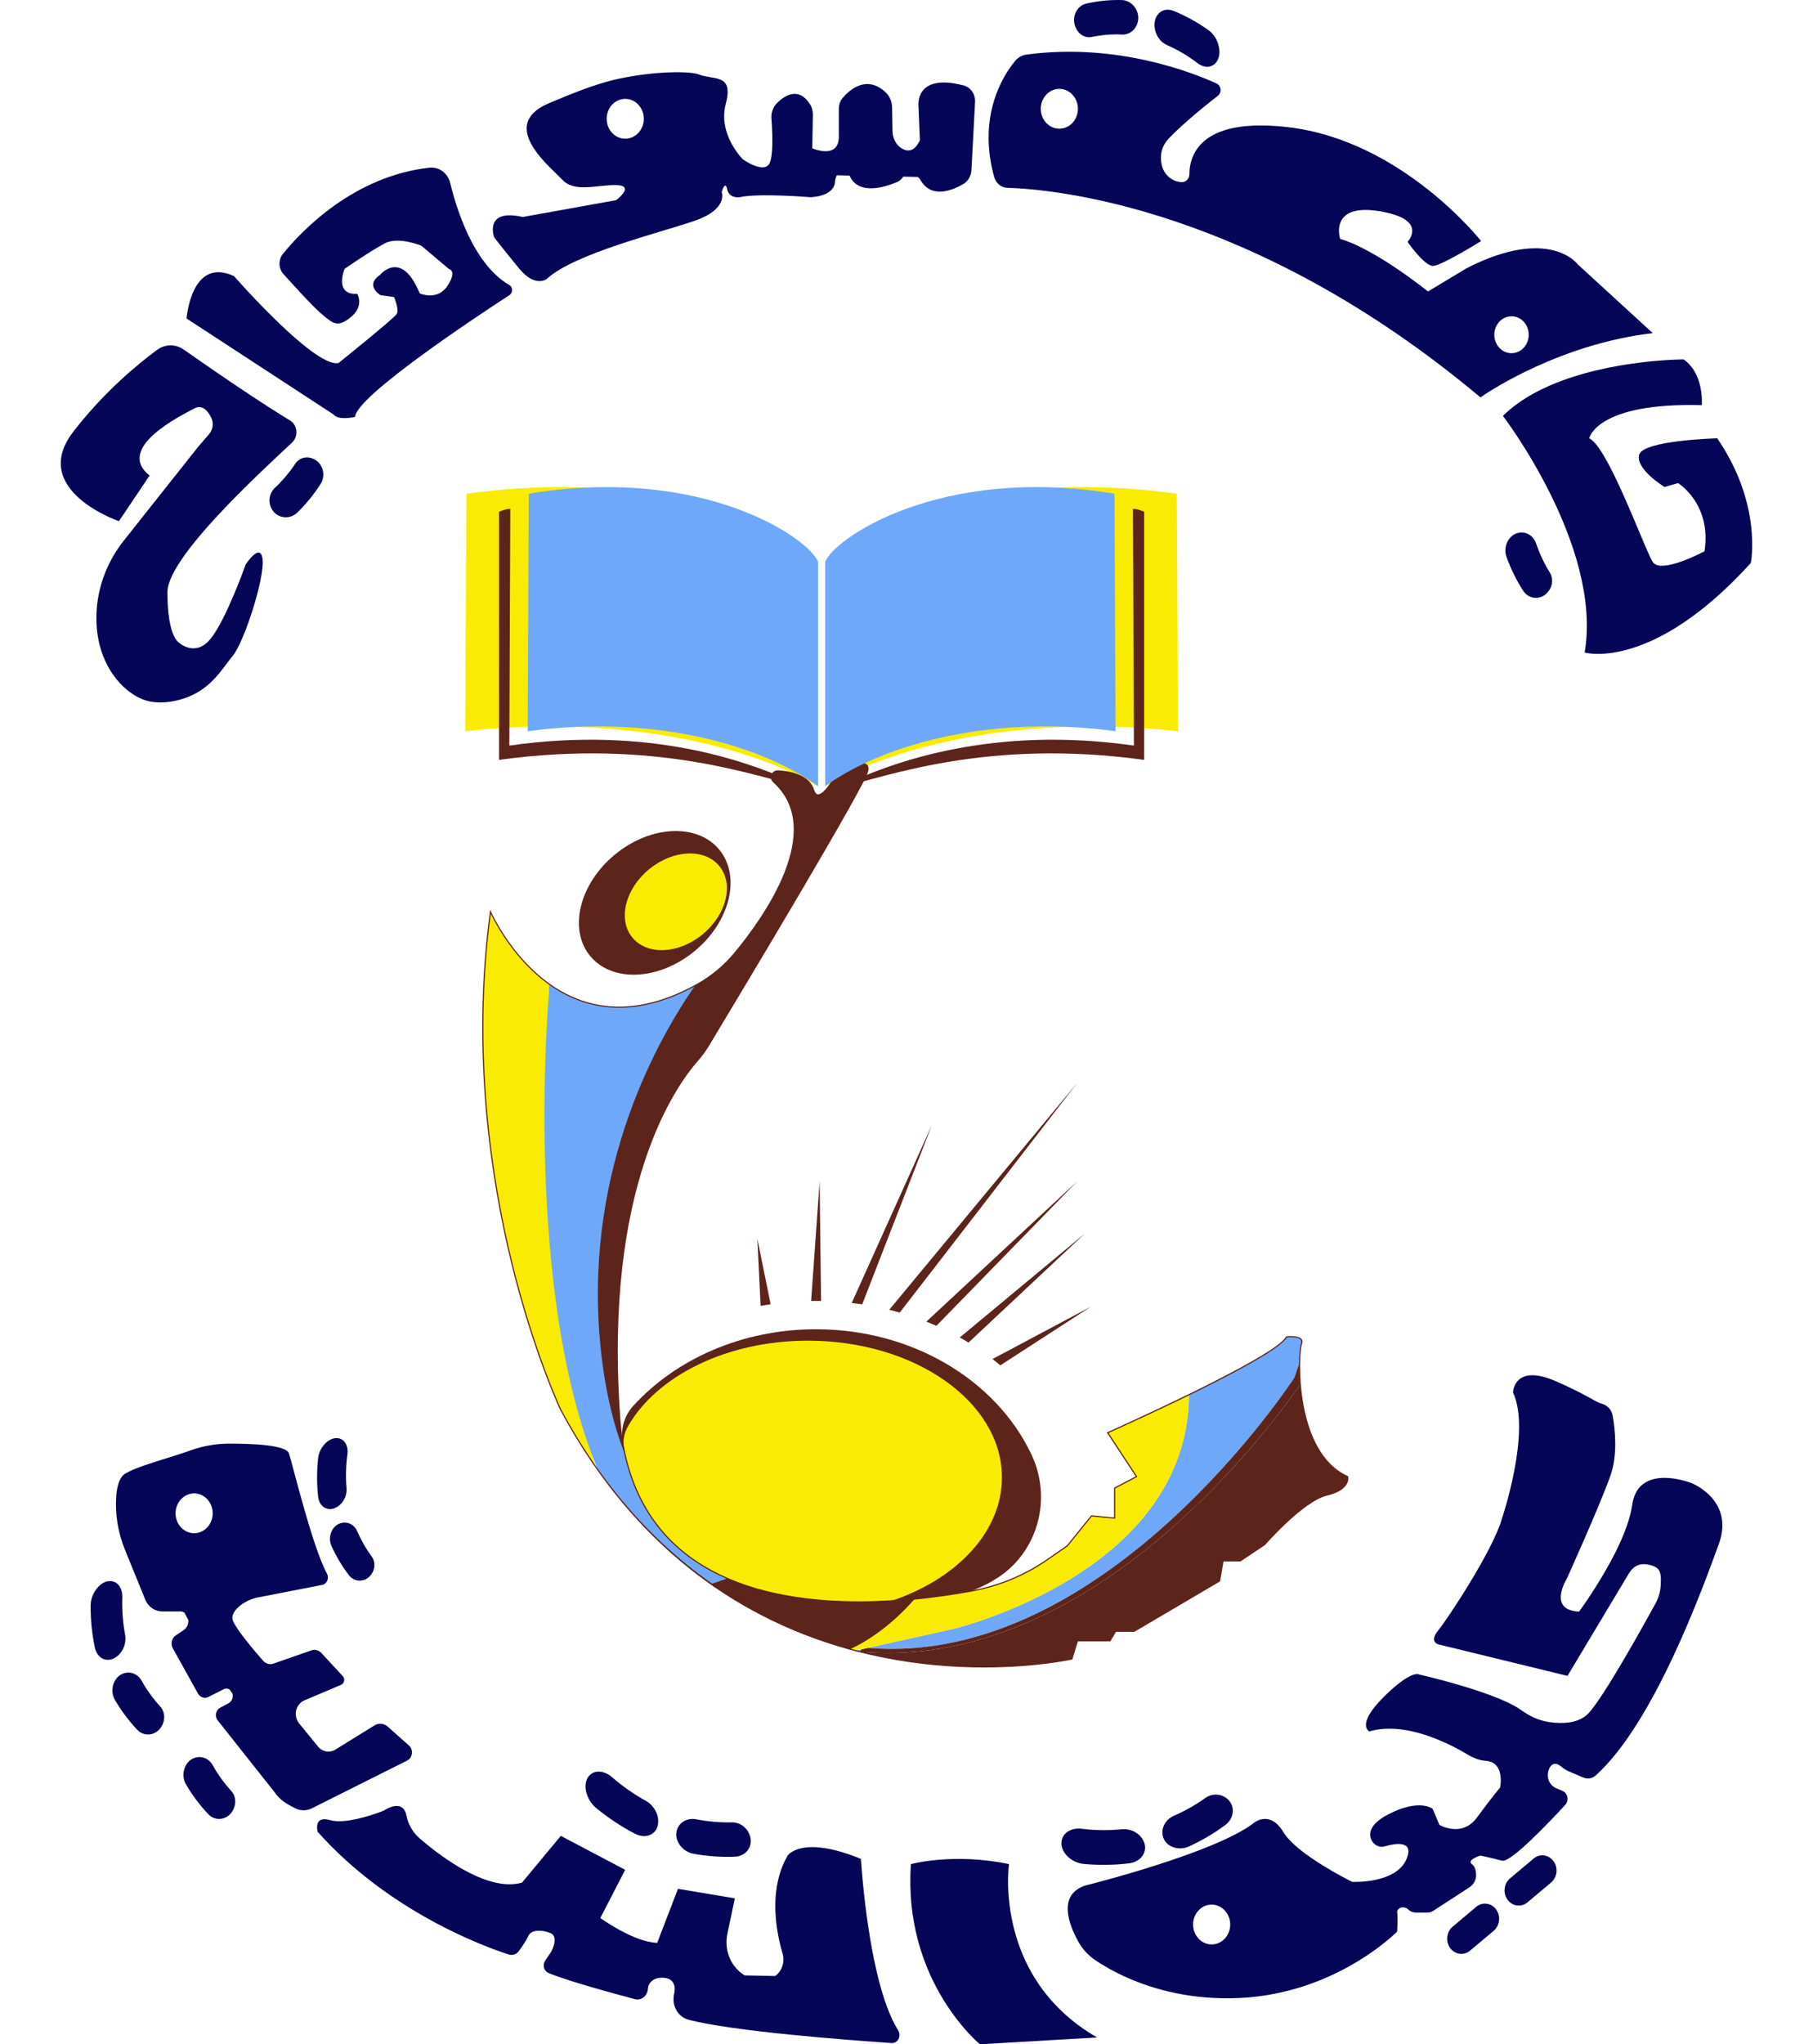 <?xml version="1.0" encoding="UTF-8"?>
<svg xmlns="http://www.w3.org/2000/svg" xmlns:xlink="http://www.w3.org/1999/xlink" width="922.84pt" height="1040pt" viewBox="0 0 922.84 1040" version="1.1">
<defs>
<clipPath id="clip1">
  <path d="M 245 463 L 305 463 L 305 748 L 245 748 Z M 245 463 "/>
</clipPath>
<clipPath id="clip2">
  <path d="M 436.285 388.711 C 430.984 389.723 426.43 393.043 423.508 397.578 C 420.438 402.352 415.934 407.723 414.078 401.797 C 411.145 392.398 395.875 392.203 395.875 392.203 C 392.938 392.203 391.586 395.816 393.77 397.785 C 420.668 422.074 389.656 465.98 374.133 484.727 C 368.816 491.148 362.387 496.566 355.121 500.652 C 283.012 541.191 249.656 463.844 249.656 463.844 C 230.867 602.23 285.371 717.133 285.371 717.133 C 374.527 883.316 545.617 843.973 545.617 843.973 L 548.441 834.73 L 564.996 834.73 L 567.934 829.879 L 577.328 829.879 L 620.781 804.309 L 622.543 794.059 L 631.352 794.059 L 643.684 785.836 C 643.684 785.836 663.062 763.523 675.395 760.586 C 687.727 757.648 685.961 751.199 685.961 751.199 C 658.363 738.875 660.711 688.359 662.473 683.66 C 664.234 678.961 654.84 680.137 654.84 680.137 C 649.555 690.707 563.82 728.879 563.82 728.879 L 578.504 751.199 L 567.344 757.062 L 567.344 772.332 L 555.598 771.156 L 543.27 786.422 L 533.254 793.355 C 521.703 801.348 508.602 806.801 494.793 809.348 C 443.703 818.773 323.277 829.301 315.426 721.242 C 306.848 603.156 344.238 551.781 354.926 539.668 C 357.012 537.305 358.895 534.785 360.523 532.086 C 374.965 508.105 440.113 399.688 441.68 392.203 C 442.266 389.398 440.789 388.465 438.559 388.465 C 437.859 388.465 437.09 388.555 436.285 388.711 "/>
</clipPath>
<clipPath id="clip3">
  <path d="M 297 388 L 442 388 L 442 741 L 297 741 Z M 297 388 "/>
</clipPath>
<clipPath id="clip4">
  <path d="M 436.285 388.711 C 430.984 389.723 426.43 393.043 423.508 397.578 C 420.438 402.352 415.934 407.723 414.078 401.797 C 411.145 392.398 395.875 392.203 395.875 392.203 C 392.938 392.203 391.586 395.816 393.77 397.785 C 420.668 422.074 389.656 465.98 374.133 484.727 C 368.816 491.148 362.387 496.566 355.121 500.652 C 283.012 541.191 249.656 463.844 249.656 463.844 C 230.867 602.23 285.371 717.133 285.371 717.133 C 374.527 883.316 545.617 843.973 545.617 843.973 L 548.441 834.73 L 564.996 834.73 L 567.934 829.879 L 577.328 829.879 L 620.781 804.309 L 622.543 794.059 L 631.352 794.059 L 643.684 785.836 C 643.684 785.836 663.062 763.523 675.395 760.586 C 687.727 757.648 685.961 751.199 685.961 751.199 C 658.363 738.875 660.711 688.359 662.473 683.66 C 664.234 678.961 654.84 680.137 654.84 680.137 C 649.555 690.707 563.82 728.879 563.82 728.879 L 578.504 751.199 L 567.344 757.062 L 567.344 772.332 L 555.598 771.156 L 543.27 786.422 L 533.254 793.355 C 521.703 801.348 508.602 806.801 494.793 809.348 C 443.703 818.773 323.277 829.301 315.426 721.242 C 306.848 603.156 344.238 551.781 354.926 539.668 C 357.012 537.305 358.895 534.785 360.523 532.086 C 374.965 508.105 440.113 399.688 441.68 392.203 C 442.266 389.398 440.789 388.465 438.559 388.465 C 437.859 388.465 437.09 388.555 436.285 388.711 "/>
</clipPath>
<clipPath id="clip5">
  <path d="M 441 680 L 666 680 L 666 839 L 441 839 Z M 441 680 "/>
</clipPath>
<clipPath id="clip6">
  <path d="M 436.285 388.711 C 430.984 389.723 426.43 393.043 423.508 397.578 C 420.438 402.352 415.934 407.723 414.078 401.797 C 411.145 392.398 395.875 392.203 395.875 392.203 C 392.938 392.203 391.586 395.816 393.77 397.785 C 420.668 422.074 389.656 465.98 374.133 484.727 C 368.816 491.148 362.387 496.566 355.121 500.652 C 283.012 541.191 249.656 463.844 249.656 463.844 C 230.867 602.23 285.371 717.133 285.371 717.133 C 374.527 883.316 545.617 843.973 545.617 843.973 L 548.441 834.73 L 564.996 834.73 L 567.934 829.879 L 577.328 829.879 L 620.781 804.309 L 622.543 794.059 L 631.352 794.059 L 643.684 785.836 C 643.684 785.836 663.062 763.523 675.395 760.586 C 687.727 757.648 685.961 751.199 685.961 751.199 C 658.363 738.875 660.711 688.359 662.473 683.66 C 664.234 678.961 654.84 680.137 654.84 680.137 C 649.555 690.707 563.82 728.879 563.82 728.879 L 578.504 751.199 L 567.344 757.062 L 567.344 772.332 L 555.598 771.156 L 543.27 786.422 L 533.254 793.355 C 521.703 801.348 508.602 806.801 494.793 809.348 C 443.703 818.773 323.277 829.301 315.426 721.242 C 306.848 603.156 344.238 551.781 354.926 539.668 C 357.012 537.305 358.895 534.785 360.523 532.086 C 374.965 508.105 440.113 399.688 441.68 392.203 C 442.266 389.398 440.789 388.465 438.559 388.465 C 437.859 388.465 437.09 388.555 436.285 388.711 "/>
</clipPath>
<clipPath id="clip7">
  <path d="M 434 839 L 439 839 L 439 841 L 434 841 Z M 434 839 "/>
</clipPath>
<clipPath id="clip8">
  <path d="M 436.285 388.711 C 430.984 389.723 426.43 393.043 423.508 397.578 C 420.438 402.352 415.934 407.723 414.078 401.797 C 411.145 392.398 395.875 392.203 395.875 392.203 C 392.938 392.203 391.586 395.816 393.77 397.785 C 420.668 422.074 389.656 465.98 374.133 484.727 C 368.816 491.148 362.387 496.566 355.121 500.652 C 283.012 541.191 249.656 463.844 249.656 463.844 C 230.867 602.23 285.371 717.133 285.371 717.133 C 374.527 883.316 545.617 843.973 545.617 843.973 L 548.441 834.73 L 564.996 834.73 L 567.934 829.879 L 577.328 829.879 L 620.781 804.309 L 622.543 794.059 L 631.352 794.059 L 643.684 785.836 C 643.684 785.836 663.062 763.523 675.395 760.586 C 687.727 757.648 685.961 751.199 685.961 751.199 C 658.363 738.875 660.711 688.359 662.473 683.66 C 664.234 678.961 654.84 680.137 654.84 680.137 C 649.555 690.707 563.82 728.879 563.82 728.879 L 578.504 751.199 L 567.344 757.062 L 567.344 772.332 L 555.598 771.156 L 543.27 786.422 L 533.254 793.355 C 521.703 801.348 508.602 806.801 494.793 809.348 C 443.703 818.773 323.277 829.301 315.426 721.242 C 306.848 603.156 344.238 551.781 354.926 539.668 C 357.012 537.305 358.895 534.785 360.523 532.086 C 374.965 508.105 440.113 399.688 441.68 392.203 C 442.266 389.398 440.789 388.465 438.559 388.465 C 437.859 388.465 437.09 388.555 436.285 388.711 "/>
</clipPath>
<clipPath id="clip9">
  <path d="M 437 704 L 687 704 L 687 849 L 437 849 Z M 437 704 "/>
</clipPath>
<clipPath id="clip10">
  <path d="M 436.285 388.711 C 430.984 389.723 426.43 393.043 423.508 397.578 C 420.438 402.352 415.934 407.723 414.078 401.797 C 411.145 392.398 395.875 392.203 395.875 392.203 C 392.938 392.203 391.586 395.816 393.77 397.785 C 420.668 422.074 389.656 465.98 374.133 484.727 C 368.816 491.148 362.387 496.566 355.121 500.652 C 283.012 541.191 249.656 463.844 249.656 463.844 C 230.867 602.23 285.371 717.133 285.371 717.133 C 374.527 883.316 545.617 843.973 545.617 843.973 L 548.441 834.73 L 564.996 834.73 L 567.934 829.879 L 577.328 829.879 L 620.781 804.309 L 622.543 794.059 L 631.352 794.059 L 643.684 785.836 C 643.684 785.836 663.062 763.523 675.395 760.586 C 687.727 757.648 685.961 751.199 685.961 751.199 C 658.363 738.875 660.711 688.359 662.473 683.66 C 664.234 678.961 654.84 680.137 654.84 680.137 C 649.555 690.707 563.82 728.879 563.82 728.879 L 578.504 751.199 L 567.344 757.062 L 567.344 772.332 L 555.598 771.156 L 543.27 786.422 L 533.254 793.355 C 521.703 801.348 508.602 806.801 494.793 809.348 C 443.703 818.773 323.277 829.301 315.426 721.242 C 306.848 603.156 344.238 551.781 354.926 539.668 C 357.012 537.305 358.895 534.785 360.523 532.086 C 374.965 508.105 440.113 399.688 441.68 392.203 C 442.266 389.398 440.789 388.465 438.559 388.465 C 437.859 388.465 437.09 388.555 436.285 388.711 "/>
</clipPath>
<clipPath id="clip11">
  <path d="M 437 685 L 668 685 L 668 841 L 437 841 Z M 437 685 "/>
</clipPath>
<clipPath id="clip12">
  <path d="M 436.285 388.711 C 430.984 389.723 426.43 393.043 423.508 397.578 C 420.438 402.352 415.934 407.723 414.078 401.797 C 411.145 392.398 395.875 392.203 395.875 392.203 C 392.938 392.203 391.586 395.816 393.77 397.785 C 420.668 422.074 389.656 465.98 374.133 484.727 C 368.816 491.148 362.387 496.566 355.121 500.652 C 283.012 541.191 249.656 463.844 249.656 463.844 C 230.867 602.23 285.371 717.133 285.371 717.133 C 374.527 883.316 545.617 843.973 545.617 843.973 L 548.441 834.73 L 564.996 834.73 L 567.934 829.879 L 577.328 829.879 L 620.781 804.309 L 622.543 794.059 L 631.352 794.059 L 643.684 785.836 C 643.684 785.836 663.062 763.523 675.395 760.586 C 687.727 757.648 685.961 751.199 685.961 751.199 C 658.363 738.875 660.711 688.359 662.473 683.66 C 664.234 678.961 654.84 680.137 654.84 680.137 C 649.555 690.707 563.82 728.879 563.82 728.879 L 578.504 751.199 L 567.344 757.062 L 567.344 772.332 L 555.598 771.156 L 543.27 786.422 L 533.254 793.355 C 521.703 801.348 508.602 806.801 494.793 809.348 C 443.703 818.773 323.277 829.301 315.426 721.242 C 306.848 603.156 344.238 551.781 354.926 539.668 C 357.012 537.305 358.895 534.785 360.523 532.086 C 374.965 508.105 440.113 399.688 441.68 392.203 C 442.266 389.398 440.789 388.465 438.559 388.465 C 437.859 388.465 437.09 388.555 436.285 388.711 "/>
</clipPath>
<clipPath id="clip13">
  <path d="M 431 709 L 606 709 L 606 840 L 431 840 Z M 431 709 "/>
</clipPath>
<clipPath id="clip14">
  <path d="M 436.285 388.711 C 430.984 389.723 426.43 393.043 423.508 397.578 C 420.438 402.352 415.934 407.723 414.078 401.797 C 411.145 392.398 395.875 392.203 395.875 392.203 C 392.938 392.203 391.586 395.816 393.77 397.785 C 420.668 422.074 389.656 465.98 374.133 484.727 C 368.816 491.148 362.387 496.566 355.121 500.652 C 283.012 541.191 249.656 463.844 249.656 463.844 C 230.867 602.23 285.371 717.133 285.371 717.133 C 374.527 883.316 545.617 843.973 545.617 843.973 L 548.441 834.73 L 564.996 834.73 L 567.934 829.879 L 577.328 829.879 L 620.781 804.309 L 622.543 794.059 L 631.352 794.059 L 643.684 785.836 C 643.684 785.836 663.062 763.523 675.395 760.586 C 687.727 757.648 685.961 751.199 685.961 751.199 C 658.363 738.875 660.711 688.359 662.473 683.66 C 664.234 678.961 654.84 680.137 654.84 680.137 C 649.555 690.707 563.82 728.879 563.82 728.879 L 578.504 751.199 L 567.344 757.062 L 567.344 772.332 L 555.598 771.156 L 543.27 786.422 L 533.254 793.355 C 521.703 801.348 508.602 806.801 494.793 809.348 C 443.703 818.773 323.277 829.301 315.426 721.242 C 306.848 603.156 344.238 551.781 354.926 539.668 C 357.012 537.305 358.895 534.785 360.523 532.086 C 374.965 508.105 440.113 399.688 441.68 392.203 C 442.266 389.398 440.789 388.465 438.559 388.465 C 437.859 388.465 437.09 388.555 436.285 388.711 "/>
</clipPath>
<clipPath id="clip15">
  <path d="M 438 838 L 442 838 L 442 840 L 438 840 Z M 438 838 "/>
</clipPath>
<clipPath id="clip16">
  <path d="M 436.285 388.711 C 430.984 389.723 426.43 393.043 423.508 397.578 C 420.438 402.352 415.934 407.723 414.078 401.797 C 411.145 392.398 395.875 392.203 395.875 392.203 C 392.938 392.203 391.586 395.816 393.77 397.785 C 420.668 422.074 389.656 465.98 374.133 484.727 C 368.816 491.148 362.387 496.566 355.121 500.652 C 283.012 541.191 249.656 463.844 249.656 463.844 C 230.867 602.23 285.371 717.133 285.371 717.133 C 374.527 883.316 545.617 843.973 545.617 843.973 L 548.441 834.73 L 564.996 834.73 L 567.934 829.879 L 577.328 829.879 L 620.781 804.309 L 622.543 794.059 L 631.352 794.059 L 643.684 785.836 C 643.684 785.836 663.062 763.523 675.395 760.586 C 687.727 757.648 685.961 751.199 685.961 751.199 C 658.363 738.875 660.711 688.359 662.473 683.66 C 664.234 678.961 654.84 680.137 654.84 680.137 C 649.555 690.707 563.82 728.879 563.82 728.879 L 578.504 751.199 L 567.344 757.062 L 567.344 772.332 L 555.598 771.156 L 543.27 786.422 L 533.254 793.355 C 521.703 801.348 508.602 806.801 494.793 809.348 C 443.703 818.773 323.277 829.301 315.426 721.242 C 306.848 603.156 344.238 551.781 354.926 539.668 C 357.012 537.305 358.895 534.785 360.523 532.086 C 374.965 508.105 440.113 399.688 441.68 392.203 C 442.266 389.398 440.789 388.465 438.559 388.465 C 437.859 388.465 437.09 388.555 436.285 388.711 "/>
</clipPath>
<clipPath id="clip17">
  <path d="M 277 500 L 371 500 L 371 806 L 277 806 Z M 277 500 "/>
</clipPath>
<clipPath id="clip18">
  <path d="M 436.285 388.711 C 430.984 389.723 426.43 393.043 423.508 397.578 C 420.438 402.352 415.934 407.723 414.078 401.797 C 411.145 392.398 395.875 392.203 395.875 392.203 C 392.938 392.203 391.586 395.816 393.77 397.785 C 420.668 422.074 389.656 465.98 374.133 484.727 C 368.816 491.148 362.387 496.566 355.121 500.652 C 283.012 541.191 249.656 463.844 249.656 463.844 C 230.867 602.23 285.371 717.133 285.371 717.133 C 374.527 883.316 545.617 843.973 545.617 843.973 L 548.441 834.73 L 564.996 834.73 L 567.934 829.879 L 577.328 829.879 L 620.781 804.309 L 622.543 794.059 L 631.352 794.059 L 643.684 785.836 C 643.684 785.836 663.062 763.523 675.395 760.586 C 687.727 757.648 685.961 751.199 685.961 751.199 C 658.363 738.875 660.711 688.359 662.473 683.66 C 664.234 678.961 654.84 680.137 654.84 680.137 C 649.555 690.707 563.82 728.879 563.82 728.879 L 578.504 751.199 L 567.344 757.062 L 567.344 772.332 L 555.598 771.156 L 543.27 786.422 L 533.254 793.355 C 521.703 801.348 508.602 806.801 494.793 809.348 C 443.703 818.773 323.277 829.301 315.426 721.242 C 306.848 603.156 344.238 551.781 354.926 539.668 C 357.012 537.305 358.895 534.785 360.523 532.086 C 374.965 508.105 440.113 399.688 441.68 392.203 C 442.266 389.398 440.789 388.465 438.559 388.465 C 437.859 388.465 437.09 388.555 436.285 388.711 "/>
</clipPath>
<clipPath id="clip19">
  <path d="M 361 802 L 466 802 L 466 839 L 361 839 Z M 361 802 "/>
</clipPath>
<clipPath id="clip20">
  <path d="M 436.285 388.711 C 430.984 389.723 426.43 393.043 423.508 397.578 C 420.438 402.352 415.934 407.723 414.078 401.797 C 411.145 392.398 395.875 392.203 395.875 392.203 C 392.938 392.203 391.586 395.816 393.77 397.785 C 420.668 422.074 389.656 465.98 374.133 484.727 C 368.816 491.148 362.387 496.566 355.121 500.652 C 283.012 541.191 249.656 463.844 249.656 463.844 C 230.867 602.23 285.371 717.133 285.371 717.133 C 374.527 883.316 545.617 843.973 545.617 843.973 L 548.441 834.73 L 564.996 834.73 L 567.934 829.879 L 577.328 829.879 L 620.781 804.309 L 622.543 794.059 L 631.352 794.059 L 643.684 785.836 C 643.684 785.836 663.062 763.523 675.395 760.586 C 687.727 757.648 685.961 751.199 685.961 751.199 C 658.363 738.875 660.711 688.359 662.473 683.66 C 664.234 678.961 654.84 680.137 654.84 680.137 C 649.555 690.707 563.82 728.879 563.82 728.879 L 578.504 751.199 L 567.344 757.062 L 567.344 772.332 L 555.598 771.156 L 543.27 786.422 L 533.254 793.355 C 521.703 801.348 508.602 806.801 494.793 809.348 C 443.703 818.773 323.277 829.301 315.426 721.242 C 306.848 603.156 344.238 551.781 354.926 539.668 C 357.012 537.305 358.895 534.785 360.523 532.086 C 374.965 508.105 440.113 399.688 441.68 392.203 C 442.266 389.398 440.789 388.465 438.559 388.465 C 437.859 388.465 437.09 388.555 436.285 388.711 "/>
</clipPath>
</defs>
<g id="surface1">
<path style=" stroke:none;fill-rule:nonzero;fill:rgb(36.099%,14.099%,10.599%);fill-opacity:1;" d="M 385.504 630.223 L 385.504 630.227 L 387.156 664.359 C 388.004 664.203 388.859 664.059 389.715 663.914 C 390.559 663.773 391.41 663.641 392.262 663.512 "/>
<path style=" stroke:none;fill-rule:nonzero;fill:rgb(36.099%,14.099%,10.599%);fill-opacity:1;" d="M 412.879 661.84 C 413.691 661.824 414.504 661.812 415.324 661.812 C 415.352 661.812 415.379 661.812 415.406 661.812 C 416.254 661.812 417.09 661.824 417.93 661.84 L 417.211 600.863 "/>
<path style=" stroke:none;fill-rule:nonzero;fill:rgb(36.099%,14.099%,10.599%);fill-opacity:1;" d="M 474.367 572.285 L 433.527 662.871 C 434.43 662.973 435.332 663.082 436.227 663.203 C 437.113 663.32 437.992 663.449 438.867 663.582 L 474.367 572.285 "/>
<path style=" stroke:none;fill-rule:nonzero;fill:rgb(36.099%,14.099%,10.599%);fill-opacity:1;" d="M 548.438 550.758 L 452.637 666.324 C 453.543 666.551 454.445 666.781 455.348 667.023 C 456.23 667.258 457.105 667.504 457.98 667.758 L 548.441 550.754 "/>
<path style=" stroke:none;fill-rule:nonzero;fill:rgb(36.099%,14.099%,10.599%);fill-opacity:1;" d="M 471.523 672.367 C 472.395 672.711 473.262 673.062 474.121 673.422 C 474.961 673.773 475.797 674.133 476.629 674.496 L 548.441 600.863 "/>
<path style=" stroke:none;fill-rule:nonzero;fill:rgb(36.099%,14.099%,10.599%);fill-opacity:1;" d="M 552.273 627.484 L 488.539 680.43 C 489.297 680.855 490.055 681.281 490.805 681.719 C 491.539 682.145 492.262 682.582 492.98 683.02 L 552.27 627.484 "/>
<path style=" stroke:none;fill-rule:nonzero;fill:rgb(36.099%,14.099%,10.599%);fill-opacity:1;" d="M 555.402 664.676 L 505.188 691.395 C 505.879 691.926 506.562 692.461 507.238 693.008 C 507.891 693.531 508.539 694.059 509.184 694.594 L 555.402 664.676 "/>
<path style=" stroke:none;fill-rule:nonzero;fill:rgb(0%,0%,0%);fill-opacity:1;" d="M 471.523 813.73 C 480.074 813.367 487.508 811.801 493.996 809.492 C 487.645 810.648 480.277 811.809 472.211 812.758 "/>
<path style=" stroke:none;fill-rule:nonzero;fill:rgb(36.099%,14.099%,10.599%);fill-opacity:1;" d="M 525.148 740.238 C 524.949 739.812 524.746 739.387 524.539 738.961 C 506.617 702.113 464.469 676.238 415.324 676.238 C 377.609 676.238 344.012 691.477 322.324 715.219 C 317.809 720.16 315.801 726.926 316.898 733.527 C 330.633 815.828 417.402 819.215 472.211 812.762 C 479.453 811.906 486.137 810.883 492.02 809.844 C 493.34 809.613 494.637 809.273 495.883 808.789 C 500.406 807.023 504.43 804.891 508.008 802.547 C 528.465 789.137 535.516 762.398 525.148 740.238 "/>
<path style=" stroke:none;fill-rule:nonzero;fill:rgb(97.299%,92.2%,0.8%);fill-opacity:1;" d="M 317.676 737.762 C 331.691 806.438 398.75 817.23 451.359 814.535 C 453.062 814.449 454.746 814.125 456.355 813.543 C 488.199 801.996 509.984 778.605 509.984 751.633 C 509.984 713.199 465.773 682.047 411.238 682.047 C 369.688 682.047 334.148 700.137 319.574 725.746 C 317.508 729.379 316.84 733.668 317.676 737.762 "/>
<path style=" stroke:none;fill-rule:nonzero;fill:rgb(97.299%,92.2%,0.8%);fill-opacity:1;" d="M 416.02 399.926 L 416.02 285.883 C 411.371 274.629 346.152 236.387 237.43 251.152 C 237.43 258.469 236.785 362.008 236.785 372.012 C 311.367 363.562 378.52 377.793 416.02 399.926 "/>
<path style=" stroke:none;fill-rule:nonzero;fill:rgb(36.099%,14.099%,10.599%);fill-opacity:1;" d="M 410.426 401.074 C 384.078 394.699 333.504 375.691 254.031 386.57 L 254.031 260.344 C 254.031 260.344 258.07 258.586 259.75 258.898 C 259.75 261.617 259.258 377.441 259.258 379.316 C 330.105 369.188 381.738 386.82 410.426 401.074 "/>
<path style=" stroke:none;fill-rule:nonzero;fill:rgb(97.299%,92.2%,0.8%);fill-opacity:1;" d="M 420.406 399.926 L 420.406 285.883 C 425.055 274.629 490.273 236.387 598.996 251.152 C 598.996 258.469 599.641 362.008 599.641 372.012 C 525.059 363.562 457.906 377.793 420.406 399.926 "/>
<path style=" stroke:none;fill-rule:nonzero;fill:rgb(36.099%,14.099%,10.599%);fill-opacity:1;" d="M 425.996 401.074 C 452.348 394.699 502.922 375.691 582.395 386.57 L 582.395 260.344 C 582.395 260.344 578.355 258.586 576.676 258.898 C 576.676 261.617 577.172 377.441 577.172 379.316 C 506.32 369.188 454.688 386.82 425.996 401.074 "/>
<path style=" stroke:none;fill-rule:nonzero;fill:rgb(36.099%,14.099%,10.599%);fill-opacity:1;" d="M 353.5 483.914 C 371.652 468.984 377.309 445.867 366.133 432.281 C 354.961 418.695 331.188 419.785 313.031 434.715 C 294.879 449.645 289.223 472.766 300.398 486.352 C 311.57 499.938 335.348 498.848 353.5 483.914 "/>
<path style=" stroke:none;fill-rule:nonzero;fill:rgb(97.299%,92.499%,0.4%);fill-opacity:1;" d="M 357.629 475.336 C 369.844 465.285 373.652 449.727 366.133 440.582 C 358.609 431.438 342.609 432.172 330.391 442.219 C 318.172 452.27 314.363 467.828 321.887 476.973 C 329.406 486.117 345.41 485.387 357.629 475.336 "/>
<g clip-path="url(#clip1)" clip-rule="nonzero">
<g clip-path="url(#clip2)" clip-rule="nonzero">
<path style=" stroke:none;fill-rule:nonzero;fill:rgb(97.299%,92.2%,0.8%);fill-opacity:1;" d="M 249.656 463.844 C 230.867 602.234 285.371 717.133 285.371 717.133 C 291.359 728.289 297.715 738.512 304.363 747.891 C 291.805 728.547 285.57 579.504 283.172 503.07 C 260.5 488.969 249.656 463.844 249.656 463.844 "/>
</g>
</g>
<g clip-path="url(#clip3)" clip-rule="nonzero">
<g clip-path="url(#clip4)" clip-rule="nonzero">
<path style=" stroke:none;fill-rule:nonzero;fill:rgb(36.099%,14.099%,10.599%);fill-opacity:1;" d="M 305.082 680.082 C 305.48 688.73 307.68 724.309 317.324 740.621 L 317.953 739.059 C 316.75 733.508 315.891 727.59 315.426 721.242 C 306.848 603.156 344.238 551.781 354.926 539.668 C 357.012 537.305 358.895 534.785 360.523 532.086 C 374.965 508.105 440.113 399.688 441.68 392.203 C 442.449 388.52 439.664 388.062 436.281 388.707 C 430.98 389.723 426.43 393.043 423.508 397.582 C 420.438 402.352 415.934 407.723 414.078 401.797 C 411.145 392.398 395.879 392.203 395.879 392.203 C 392.938 392.203 391.586 395.816 393.77 397.785 C 420.668 422.07 389.656 465.98 374.133 484.727 C 368.812 491.148 362.387 496.566 355.121 500.652 C 353.48 501.57 351.871 502.41 350.27 503.215 C 327.496 535.695 278.91 616.188 305.082 680.082 "/>
</g>
</g>
<g clip-path="url(#clip5)" clip-rule="nonzero">
<g clip-path="url(#clip6)" clip-rule="nonzero">
<path style=" stroke:none;fill-rule:nonzero;fill:rgb(43.5%,65.9%,96.899%);fill-opacity:1;" d="M 485.133 828.703 C 485.133 828.703 461.203 834.039 441.766 838.34 C 563.152 848.676 658.949 700.691 658.949 700.691 L 661.547 692.906 C 664.016 688.434 665.234 685.602 665.629 684.539 C 667.395 679.844 654.84 680.137 654.84 680.137 C 652.113 685.594 627.941 698.406 605.195 709.523 C 604.762 800.449 485.133 828.703 485.133 828.703 "/>
</g>
</g>
<g clip-path="url(#clip7)" clip-rule="nonzero">
<g clip-path="url(#clip8)" clip-rule="nonzero">
<path style=" stroke:none;fill-rule:nonzero;fill:rgb(43.5%,65.9%,96.899%);fill-opacity:1;" d="M 434.23 840.008 C 435.43 840.137 436.617 840.227 437.812 840.332 L 438.438 839.074 C 436.996 839.395 435.586 839.707 434.23 840.008 "/>
</g>
</g>
<g clip-path="url(#clip9)" clip-rule="nonzero">
<g clip-path="url(#clip10)" clip-rule="nonzero">
<path style=" stroke:none;fill-rule:nonzero;fill:rgb(36.099%,14.099%,10.599%);fill-opacity:1;" d="M 545.617 843.973 L 548.441 834.73 L 564.996 834.73 L 567.93 829.879 L 577.328 829.879 L 620.781 804.309 L 622.543 794.059 L 631.352 794.059 L 643.684 785.836 C 643.684 785.836 663.062 763.523 675.391 760.586 C 687.723 757.652 685.965 751.199 685.965 751.199 C 668.883 743.57 663.277 721.316 661.898 704.348 C 639.883 735.605 550.996 850.258 437.812 840.332 L 437.805 840.344 C 496.84 855.184 545.617 843.973 545.617 843.973 "/>
</g>
</g>
<g clip-path="url(#clip11)" clip-rule="nonzero">
<g clip-path="url(#clip12)" clip-rule="nonzero">
<path style=" stroke:none;fill-rule:nonzero;fill:rgb(36.099%,14.099%,10.599%);fill-opacity:1;" d="M 667.172 696.578 L 663.891 685.875 L 658.949 700.691 C 658.949 700.691 563.152 848.676 441.766 838.34 C 440.641 838.59 439.527 838.836 438.441 839.074 L 437.812 840.332 C 568.738 851.812 667.172 696.578 667.172 696.578 "/>
</g>
</g>
<g clip-path="url(#clip13)" clip-rule="nonzero">
<g clip-path="url(#clip14)" clip-rule="nonzero">
<path style=" stroke:none;fill-rule:nonzero;fill:rgb(97.299%,92.2%,0.8%);fill-opacity:1;" d="M 438.93 838.102 C 439.879 838.199 440.82 838.262 441.766 838.34 C 461.203 834.039 485.133 828.703 485.133 828.703 C 485.133 828.703 604.762 800.449 605.195 709.527 C 583.883 719.945 563.82 728.875 563.82 728.875 L 578.504 751.199 L 567.344 757.062 L 567.344 772.328 L 555.602 771.156 L 543.27 786.422 L 533.254 793.355 C 521.703 801.348 508.602 806.801 494.789 809.348 C 486.309 810.91 475.906 812.504 464.434 813.586 C 451.93 824.75 440.445 833.871 431.715 838.727 C 432.961 839.078 434.203 839.41 435.445 839.738 C 436.426 839.52 437.422 839.301 438.438 839.078 "/>
</g>
</g>
<g clip-path="url(#clip15)" clip-rule="nonzero">
<g clip-path="url(#clip16)" clip-rule="nonzero">
<path style=" stroke:none;fill-rule:nonzero;fill:rgb(97.299%,92.2%,0.8%);fill-opacity:1;" d="M 438.438 839.074 C 439.527 838.836 440.637 838.59 441.766 838.34 C 440.816 838.262 439.879 838.199 438.926 838.098 "/>
</g>
</g>
<g clip-path="url(#clip17)" clip-rule="nonzero">
<g clip-path="url(#clip18)" clip-rule="nonzero">
<path style=" stroke:none;fill-rule:nonzero;fill:rgb(43.5%,65.9%,96.899%);fill-opacity:1;" d="M 318.148 740.027 C 311.93 724.18 307.195 704.465 305.203 679.941 C 298.137 592.98 335.293 527.934 353.879 501.32 C 321.207 519.191 296.582 512.797 279.496 500.621 L 279.41 505.34 C 279.41 505.34 265.945 656.312 304.41 747.953 C 321.996 772.75 341.629 791.586 361.891 805.828 L 370.199 802.973 C 345.59 792.285 325.59 773.051 318.148 740.027 "/>
</g>
</g>
<g clip-path="url(#clip19)" clip-rule="nonzero">
<g clip-path="url(#clip20)" clip-rule="nonzero">
<path style=" stroke:none;fill-rule:nonzero;fill:rgb(36.099%,14.099%,10.599%);fill-opacity:1;" d="M 465.512 813.48 C 436.32 816.324 399.906 815.875 370.199 802.973 L 361.891 805.828 C 385.383 822.344 409.719 832.688 432.691 839 C 432.785 838.961 432.879 838.926 432.969 838.883 C 448.801 831.445 460.512 819.281 465.512 813.48 "/>
</g>
</g>
<path style=" stroke:none;fill-rule:nonzero;fill:rgb(36.099%,14.099%,10.599%);fill-opacity:1;" d="M 249.812 464.879 C 240.344 535.93 250.52 600.543 260.754 642.316 C 271.895 687.781 285.504 716.719 285.637 717.008 C 331.625 802.73 399.84 832.609 448.961 842.578 C 500.535 853.047 542.426 844.367 545.387 843.723 L 548.227 834.438 L 564.828 834.438 L 567.766 829.586 L 577.246 829.586 L 620.516 804.125 L 622.297 793.766 L 631.262 793.766 L 643.488 785.613 C 644.598 784.344 663.152 763.199 675.324 760.301 C 680.164 759.148 683.492 757.254 684.945 754.82 C 685.906 753.215 685.777 751.824 685.707 751.402 C 658.391 739.035 660.234 688.805 662.199 683.559 C 662.508 682.738 662.465 682.098 662.07 681.598 C 660.738 679.906 655.941 680.316 655.023 680.41 C 649.223 690.914 570.773 726.094 564.254 729.004 L 578.926 751.309 L 567.637 757.238 L 567.637 772.652 L 555.73 771.465 L 543.434 786.664 L 533.418 793.598 C 521.758 801.668 508.781 807.066 494.848 809.637 C 458.188 816.398 390.527 822.984 349.258 791.094 C 328.836 775.312 317.355 751.816 315.137 721.266 C 306.605 603.871 343.266 552.441 354.707 539.477 C 356.848 537.047 358.723 534.512 360.273 531.934 C 373.547 509.898 439.828 399.609 441.395 392.145 C 441.648 390.926 441.504 390.035 440.969 389.488 C 440.211 388.719 438.652 388.551 436.34 388.996 C 431.297 389.961 426.711 393.148 423.754 397.738 C 420.625 402.598 418.082 404.941 416.199 404.68 C 415.145 404.535 414.336 403.594 413.801 401.883 C 410.961 392.801 396.023 392.496 395.871 392.496 C 394.652 392.496 393.621 393.203 393.184 394.34 C 392.836 395.242 392.855 396.566 393.965 397.566 C 421.195 422.152 389.324 466.844 374.355 484.914 C 368.949 491.441 362.523 496.824 355.262 500.906 C 334.148 512.777 314.273 515.703 296.199 509.598 C 267.688 499.969 252.48 470.473 249.812 464.879 M 500.879 848.297 C 485.871 848.297 468.039 847.047 448.871 843.156 C 417.527 836.801 388.797 824.734 363.48 807.301 C 331.84 785.508 305.473 755.219 285.117 717.27 C 284.973 716.969 271.34 687.98 260.188 642.453 C 249.891 600.438 239.656 535.34 249.367 463.805 L 249.512 462.762 L 249.926 463.73 C 250.078 464.074 265.246 498.527 296.391 509.047 C 314.305 515.094 334.012 512.184 354.977 500.398 C 362.176 496.348 368.547 491.016 373.906 484.539 C 388.766 466.598 420.426 422.25 393.57 398.004 C 392.461 397 392.105 395.516 392.637 394.129 C 393.164 392.762 394.402 391.91 395.875 391.91 C 396.512 391.922 411.395 392.219 414.359 401.707 C 414.82 403.184 415.465 403.988 416.277 404.102 C 417.855 404.309 420.352 401.945 423.266 397.422 C 426.305 392.695 431.031 389.418 436.23 388.422 C 438.746 387.941 440.48 388.16 441.383 389.078 C 442.066 389.773 442.266 390.844 441.965 392.266 C 440.422 399.633 379.43 501.262 360.773 532.234 C 359.203 534.844 357.309 537.406 355.145 539.859 C 343.742 552.785 307.207 604.059 315.719 721.223 C 317.926 751.605 329.332 774.957 349.613 790.633 C 390.703 822.383 458.176 815.809 494.738 809.059 C 508.594 806.504 521.492 801.141 533.086 793.117 L 543.066 786.207 L 555.473 770.852 L 567.051 772.008 L 567.051 756.887 L 578.078 751.09 L 563.387 728.75 L 563.703 728.609 C 564.559 728.23 649.398 690.363 654.578 680.008 L 654.648 679.867 L 654.805 679.848 C 655.051 679.816 660.859 679.117 662.531 681.234 C 663.055 681.898 663.129 682.75 662.746 683.766 C 660.797 688.965 658.949 738.816 686.082 750.934 L 686.211 750.988 L 686.246 751.121 C 686.266 751.195 686.727 752.965 685.461 755.102 C 683.906 757.719 680.543 759.66 675.461 760.871 C 663.363 763.75 644.098 785.805 643.902 786.027 L 643.848 786.078 L 631.441 794.352 L 622.789 794.352 L 621.047 804.492 L 577.406 830.172 L 568.098 830.172 L 565.16 835.023 L 548.656 835.023 L 545.848 844.219 L 545.684 844.258 C 545.41 844.32 527.645 848.297 500.879 848.297 "/>
<path style=" stroke:none;fill-rule:nonzero;fill:rgb(43.5%,65.9%,96.899%);fill-opacity:1;" d="M 269.133 251.152 C 269.133 258.469 268.602 362.008 268.602 372.012 C 330.105 363.562 385.48 377.793 416.406 399.926 L 416.406 285.883 C 412.57 274.629 358.793 236.387 269.133 251.152 "/>
<path style=" stroke:none;fill-rule:nonzero;fill:rgb(43.5%,65.9%,96.899%);fill-opacity:1;" d="M 567.293 251.152 C 477.637 236.387 423.855 274.629 420.023 285.883 L 420.023 399.926 C 450.945 377.793 506.32 363.562 567.824 372.012 C 567.824 362.008 567.293 258.469 567.293 251.152 "/>
<path style=" stroke:none;fill-rule:nonzero;fill:rgb(2.399%,2.399%,34.499%);fill-opacity:1;" d="M 527.781 1007.988 C 523.352 1001.199 520.227 994.277 518.035 987.668 C 510.977 966.391 513.586 948.34 513.586 948.34 C 485.387 942.395 463.664 948.34 463.664 948.34 C 462.656 962.727 464.207 975.504 467.117 986.629 C 469.086 994.148 471.664 1000.926 474.523 1006.902 C 484.91 1028.617 498.793 1040 498.793 1040 L 558.426 1036.531 C 544.312 1028.379 534.535 1018.336 527.781 1007.988 "/>
<path style=" stroke:none;fill-rule:nonzero;fill:rgb(2.399%,2.399%,34.499%);fill-opacity:1;" d="M 447.051 1006.34 C 445.391 999.746 444.02 992.836 442.895 986.133 C 439.324 964.859 438.238 945.699 438.238 945.695 C 407.961 933.27 400.914 944.004 400.91 944.004 C 393.145 957.406 393.918 973.414 396.219 985.18 C 396.859 988.469 397.621 991.43 398.352 993.906 C 399.637 998.281 397.938 1002.883 394.539 1005.27 L 379.074 1004.953 C 372.684 1001.172 368.621 993.168 370.09 984.637 C 370.133 984.379 370.172 984.121 370.227 983.863 L 374.043 965.742 L 345.098 960.91 L 345.094 960.91 L 337.031 981.879 L 334.523 988.41 C 322.562 988.039 305.574 975.777 305.574 975.777 L 305.715 975.5 L 318.227 951.25 L 285.465 933.969 L 265.703 957.754 C 263.578 958.359 261.355 958.617 259.07 958.594 C 242.801 958.422 223.379 943.676 213.527 935.184 C 211.441 933.387 209.75 931.145 208.547 928.621 C 207.801 927.062 207.238 925.391 206.891 923.652 C 205.57 917.047 200.297 918.562 197.348 919.992 C 196.145 920.578 195.328 921.148 195.328 921.148 C 195.328 921.148 184.277 925.617 175.195 926.41 C 172.562 926.641 170.098 926.566 168.113 925.98 C 159.273 923.379 161.695 931.926 161.695 931.926 C 198.039 972.645 246.387 990.266 258.969 994.332 C 260.855 994.945 262.887 994.238 264.102 992.574 C 265.773 990.277 268.004 987.051 268.824 985.066 C 268.918 984.84 269.031 984.633 269.156 984.438 C 270.906 981.707 275.727 981.66 280.094 983.395 C 282.566 984.375 282.562 986.961 282.016 989.184 C 281.527 991.16 280.613 992.848 280.613 992.848 L 277.492 997.461 C 276.016 999.641 276.84 1002.734 279.176 1003.723 C 288.715 1007.742 312.34 1014.172 323.191 1017.043 C 326.211 1017.844 329.219 1015.703 329.707 1012.41 L 330.016 1010.336 C 330.016 1010.336 331.574 1005.316 338.508 1006.246 C 345.441 1007.176 343.016 1014.793 343.016 1014.793 L 342.895 1015.965 C 342.34 1021.277 345.555 1026.176 350.395 1027.477 C 372.34 1033.363 430.742 1037.801 453.801 1039.375 C 457.008 1039.598 458.977 1035.781 457.184 1032.926 C 452.977 1026.23 449.656 1016.68 447.051 1006.34 "/>
<path style=" stroke:none;fill-rule:nonzero;fill:rgb(2.399%,2.399%,34.499%);fill-opacity:1;" d="M 751.402 970.082 L 739.387 980.184 C 736.25 982.816 735.699 987.684 738.16 991.043 C 740.621 994.406 745.156 994.996 748.297 992.359 L 760.309 982.262 C 763.449 979.621 763.996 974.758 761.535 971.395 C 759.074 968.035 754.539 967.445 751.402 970.082 "/>
<path style=" stroke:none;fill-rule:nonzero;fill:rgb(2.399%,2.399%,34.499%);fill-opacity:1;" d="M 780.621 945.523 L 768.605 955.621 C 765.469 958.258 764.922 963.121 767.383 966.484 C 769.844 969.848 774.379 970.434 777.516 967.797 L 789.531 957.699 C 792.668 955.062 793.219 950.199 790.758 946.836 C 788.297 943.473 783.758 942.883 780.621 945.523 "/>
<path style=" stroke:none;fill-rule:nonzero;fill:rgb(2.399%,2.399%,34.499%);fill-opacity:1;" d="M 63.676 831.617 C 62.555 825.637 62.051 819.305 62.27 812.703 C 62.434 807.602 59.453 803.684 54.922 804.434 C 50.406 805.164 46.137 810.961 46.133 816.863 C 46.098 824.324 46.855 831.492 48.305 838.277 C 49.469 843.656 54.137 845.75 58.199 843.555 C 62.285 841.344 64.531 836.254 63.676 831.617 "/>
<path style=" stroke:none;fill-rule:nonzero;fill:rgb(2.399%,2.399%,34.499%);fill-opacity:1;" d="M 72.047 854.965 C 69.953 851.23 65.328 849.652 61.359 852.055 C 57.395 854.445 55.934 860.477 58.52 864.852 C 61.758 870.387 65.551 875.438 69.805 879.945 C 73.195 883.523 78.465 883.031 81.363 879.523 C 84.277 875.984 84.285 871.176 81.531 868.133 C 77.949 864.215 74.758 859.812 72.047 854.965 "/>
<path style=" stroke:none;fill-rule:nonzero;fill:rgb(2.399%,2.399%,34.499%);fill-opacity:1;" d="M 108.207 897.918 C 106.109 894.184 101.484 892.605 97.52 895.008 C 93.555 897.398 92.094 903.43 94.676 907.805 C 97.914 913.34 101.711 918.387 105.965 922.898 C 109.352 926.477 114.621 925.984 117.523 922.477 C 120.438 918.938 120.445 914.129 117.688 911.086 C 114.105 907.168 110.914 902.762 108.207 897.918 "/>
<path style=" stroke:none;fill-rule:nonzero;fill:rgb(2.399%,2.399%,34.499%);fill-opacity:1;" d="M 607.297 979.07 C 607.297 973.477 611.527 968.941 616.75 968.941 C 620.57 968.941 623.852 971.375 625.34 974.871 C 625.887 976.152 626.199 977.57 626.199 979.07 C 626.199 984.664 621.969 989.199 616.75 989.199 C 611.816 989.199 607.77 985.145 607.34 979.977 C 607.316 979.676 607.297 979.375 607.297 979.07 M 860.969 754.488 C 860.969 754.488 857.117 752.953 852.156 752.223 C 843.969 751.012 832.75 751.98 830.805 765.633 C 828.738 780.148 817.562 799.215 810.238 810.449 C 806.5 816.188 803.766 819.887 803.766 819.887 C 787.469 819.145 797.523 803.168 797.523 803.168 C 797.523 803.168 814.164 766.379 819.711 750.77 C 823.484 740.156 822.125 727.305 820.867 720.172 C 820.359 717.281 818.25 714.938 815.422 714.152 C 811.562 713.078 809.117 710.262 792.324 702.836 C 770.48 693.172 770.137 708.406 770.137 708.406 C 779.496 728.102 764.59 772.324 764.59 772.324 C 760.082 788.547 736.852 823.605 732 829.551 C 727.145 835.496 732.348 836.609 732.348 836.609 L 787.195 849.984 L 797.871 852.59 C 797.871 852.59 825.953 805.766 829.07 800.566 C 831.168 797.07 833.844 795.672 836.98 795.746 C 838.516 795.785 840.156 796.172 841.898 796.848 C 845.715 798.336 845.492 802.07 845.344 806.059 C 845.219 809.496 844.277 812.828 842.652 815.797 C 836.254 827.473 816.418 863.18 808.617 871.539 C 804.316 876.152 797.449 876.914 791.289 876.395 C 790.312 876.312 789.355 876.199 788.426 876.062 C 783.363 875.32 778.621 873.109 774.391 870.043 C 774.023 869.777 773.633 869.516 773.227 869.254 C 759.336 860.234 722.293 851.848 722.293 851.848 C 722.293 851.848 718.48 849.246 704.266 863.367 C 690.051 877.484 696.984 880.832 696.984 880.832 C 715.266 875.512 737.477 886.852 747.328 892.77 C 748.598 893.535 749.93 894.184 751.301 894.691 C 752.914 895.289 754.59 895.691 756.301 895.809 C 765.648 896.453 763.883 907.676 763.586 909.254 C 763.562 909.375 763.547 909.445 763.547 909.445 C 763.547 909.445 759.387 914.273 751.762 924.68 C 748.637 928.945 744.867 930.336 741.516 930.496 C 736.68 930.723 732.691 928.395 732.691 928.395 L 729.227 920.219 C 729.227 920.219 728.141 919.301 725.762 918.781 C 722.281 918.023 716.027 918.113 706.344 923.191 C 701.34 925.816 698.887 928.477 697.891 930.902 C 696.707 933.781 697.832 936.77 699.941 938.359 C 701.285 939.375 703.023 939.828 704.828 939.312 C 710.496 937.699 719.746 936.254 716.051 945.488 C 710.852 958.496 688.316 957.383 688.316 957.383 C 688.316 957.383 683.871 955.203 678.086 951.859 C 669.32 946.797 657.477 939.051 653.301 932.113 C 646.367 920.594 638.395 927.281 638.395 927.281 C 618.285 942.887 552.414 959.238 552.414 959.238 C 537.98 964.043 544.27 979.566 548.969 987.945 L 549.023 988.043 C 551.105 991.738 554.039 994.875 557.555 997.246 C 561.23 999.723 566.824 1003.078 574.18 1006.297 C 587.531 1012.141 606.688 1017.547 630.766 1016.465 C 680.344 1014.234 711.176 982.648 711.176 982.648 C 711.176 982.648 711.547 975.59 711.199 972.988 C 711.062 971.977 711.609 971.301 712.328 970.855 C 713.637 970.043 715.289 970.23 716.516 971.184 L 717.406 971.883 C 718.328 972.602 719.441 972.988 720.578 972.988 L 726.68 972.988 C 727.664 972.988 728.633 972.699 729.477 972.152 L 748.062 960.074 C 750.203 958.684 751.504 956.152 751.344 953.477 C 751.23 951.52 750.734 949.465 749.336 948.465 C 746.215 946.234 753.492 944.004 753.492 944.004 C 753.492 944.004 759.039 945.117 764.59 946.605 C 768.855 947.75 788.086 927.574 796.742 918.191 C 798.777 915.988 798.059 912.273 795.371 911.121 L 792.02 909.684 C 789.547 908.625 787.875 906.074 787.871 903.223 C 787.871 901.672 788.191 900.02 789.203 898.668 C 791.008 896.254 793.395 897.605 794.844 898.848 C 796.102 899.922 797.527 900.742 799.023 901.375 L 805.977 904.316 C 808.078 905.207 810.48 904.824 812.211 903.266 C 842.113 876.367 866.773 807.664 874.836 785.699 C 883.156 763.035 860.969 754.488 860.969 754.488 "/>
<path style=" stroke:none;fill-rule:nonzero;fill:rgb(2.399%,2.399%,34.499%);fill-opacity:1;" d="M 89.363 769.879 C 89.363 768.355 89.684 766.914 90.246 765.617 C 91.75 762.156 95.016 759.75 98.812 759.75 C 104.031 759.75 108.262 764.285 108.262 769.879 C 108.262 775.473 104.031 780.008 98.812 780.008 C 97.602 780.008 96.445 779.754 95.379 779.309 C 91.859 777.836 89.363 774.172 89.363 769.879 M 183.094 907.762 L 207.227 895.672 C 210.07 894.246 210.562 890.137 208.145 887.988 L 197.312 878.367 C 195.422 876.691 192.762 876.449 190.637 877.762 L 170.66 890.117 C 169.227 891.004 167.602 891.285 166.059 891.023 C 164.492 890.754 163.008 889.918 161.898 888.562 L 152.211 876.691 C 151.504 875.824 151.031 874.785 150.777 873.688 C 150.598 872.938 150.504 872.16 150.559 871.371 C 150.762 868.559 152.445 866.109 154.895 865.07 L 173.621 857.125 C 175.309 856.41 175.762 854.078 174.484 852.699 L 163.562 840.922 C 162.23 839.488 160.262 838.98 158.469 839.605 L 139.195 846.332 C 137.328 846.984 135.281 846.426 133.938 844.895 C 129.594 839.941 120.238 828.969 118.566 824.488 C 117.473 821.555 119.801 818.766 122.402 816.711 C 125.074 814.602 128.207 813.27 131.473 812.633 L 163.984 806.297 C 166.445 805.816 167.66 802.875 166.41 800.551 C 158.797 786.371 148.926 744.859 147.055 739.344 C 145.613 735.094 128.285 734.402 116.598 734.426 C 109.918 734.441 103.301 735.598 96.965 737.875 C 92.84 739.359 87.84 740.895 82.918 742.438 C 76.344 744.496 69.922 746.562 65.898 748.52 C 64.512 749.195 63.406 749.855 62.688 750.5 C 60.906 752.094 59.566 755.883 59.184 760.953 C 58.473 770.363 60.098 779.812 63.621 788.465 L 73.941 813.805 C 75.426 817.441 78.777 819.793 82.48 819.793 L 91.812 819.793 C 92.578 819.793 93.301 820.031 93.922 820.449 C 94.559 821.703 95.211 822.945 95.859 824.188 C 95.992 826.223 95.09 828.238 93.398 829.363 L 89.496 831.953 C 87.387 833.352 86.715 836.305 87.984 838.59 L 100.762 861.562 C 101.852 863.52 104.145 864.27 106.07 863.301 L 113.941 859.34 C 114.934 858.844 116.055 858.965 116.926 859.566 C 117.371 860.223 117.824 860.875 118.273 861.527 C 118.844 863.422 118.086 865.562 116.336 866.496 L 112.031 868.805 C 109.781 870.012 109.184 873.156 110.812 875.215 L 139.934 911.984 C 142.477 915.816 146.344 918.008 150.34 919.98 C 153.012 921.301 156.094 921.285 158.758 919.949 L 164.879 916.883 "/>
<path style=" stroke:none;fill-rule:nonzero;fill:rgb(2.399%,2.399%,34.499%);fill-opacity:1;" d="M 570.973 930.617 C 564.387 931.27 557.555 931.219 550.594 930.359 C 545.207 929.695 540.414 932.555 540.266 937.539 C 540.098 942.508 545.359 947.688 551.625 948.246 C 559.539 948.988 567.312 948.848 574.824 947.914 C 580.785 947.16 583.984 942.305 582.504 937.684 C 581.012 933.047 576.074 930.133 570.973 930.617 "/>
<path style=" stroke:none;fill-rule:nonzero;fill:rgb(2.399%,2.399%,34.499%);fill-opacity:1;" d="M 613.5 914.719 C 608.586 918.23 603.238 921.273 597.523 923.75 C 593.117 925.668 590.473 930.535 592.191 935.066 C 593.898 939.59 599.988 941.742 605.188 939.355 C 611.746 936.367 617.902 932.73 623.586 928.543 C 628.102 925.211 628.68 919.453 625.559 915.973 C 622.422 912.48 617.305 912.016 613.5 914.719 "/>
<path style=" stroke:none;fill-rule:nonzero;fill:rgb(2.399%,2.399%,34.499%);fill-opacity:1;" d="M 323.215 932.883 C 328.617 935.672 333.754 933.41 334.812 928.66 C 335.879 923.891 333.172 918.594 328.621 916.07 C 322.734 912.832 316.996 908.863 311.551 904.133 C 307.336 900.48 301.863 900.145 299.238 904.258 C 296.613 908.352 298.457 915.746 303.469 919.824 C 309.777 925 316.41 929.348 323.215 932.883 "/>
<path style=" stroke:none;fill-rule:nonzero;fill:rgb(2.399%,2.399%,34.499%);fill-opacity:1;" d="M 353.121 943.109 C 360.156 944.359 367.172 944.832 374.062 944.566 C 379.539 944.344 382.91 939.816 382.02 935.09 C 381.113 930.332 377.035 927.004 372.469 927.098 C 366.562 927.234 360.527 926.73 354.465 925.539 C 349.785 924.621 345.121 927.207 344.305 932.02 C 343.48 936.82 347.547 942.145 353.121 943.109 "/>
<path style=" stroke:none;fill-rule:nonzero;fill:rgb(2.399%,2.399%,34.499%);fill-opacity:1;" d="M 170.375 767.25 C 174.258 765.68 176.746 761.324 176.398 757.051 C 175.926 751.539 176.047 745.773 176.844 739.848 C 177.453 735.258 175.121 731.414 170.969 731.617 C 166.828 731.809 162.449 736.59 161.91 741.914 C 161.203 748.641 161.234 755.188 161.926 761.457 C 162.488 766.434 166.508 768.809 170.375 767.25 "/>
<path style=" stroke:none;fill-rule:nonzero;fill:rgb(2.399%,2.399%,34.499%);fill-opacity:1;" d="M 177.539 801.285 C 180.27 804.863 185.066 804.973 188.004 802.105 C 190.953 799.223 191.398 794.883 189.188 791.852 C 186.309 787.941 183.832 783.637 181.828 778.984 C 180.277 775.395 176.25 773.492 172.453 775.246 C 168.66 776.988 166.793 782.273 168.727 786.492 C 171.145 791.82 174.109 796.773 177.539 801.285 "/>
<path style=" stroke:none;fill-rule:nonzero;fill:rgb(2.399%,2.399%,34.499%);fill-opacity:1;" d="M 874.094 222.977 C 874.094 222.977 836.188 223.965 834.34 231.398 C 832.492 238.828 847.281 247.746 847.281 247.746 L 854.137 245.77 C 854.137 245.77 871.32 256.172 867.621 280.449 C 867.621 280.449 845.434 292.34 841.273 285.898 C 840.496 284.699 839.223 281.91 837.602 278.145 C 837.574 278.078 837.543 278.008 837.512 277.938 C 830.41 261.422 816.781 226.59 808.914 222.977 C 808.914 222.977 812.613 204.645 866.234 206.129 C 866.234 206.129 867.621 190.273 856.988 182.844 C 856.988 182.844 819.555 182.848 789.074 196.055 C 783.168 198.613 777.52 201.668 772.457 205.316 C 769.797 207.234 767.293 209.32 765.004 211.578 C 765.004 211.578 815.852 277.973 806.605 331.98 C 806.605 331.98 817.629 335.164 836.371 327.781 C 841.309 325.836 846.785 323.156 852.738 319.484 C 863.992 312.551 876.945 302.09 891.195 286.395 C 891.195 286.395 897.207 256.668 874.094 222.977 "/>
<path style=" stroke:none;fill-rule:nonzero;fill:rgb(2.399%,2.399%,34.499%);fill-opacity:1;" d="M 76.133 241.93 C 58.453 227.809 92.082 211.457 99.016 207.738 C 102.938 205.641 105.746 209.004 107.453 212.324 C 108.871 215.094 108.441 218.531 106.438 220.852 L 100.75 227.434 L 62.918 275.16 C 55.18 284.922 50.223 296.969 49.246 309.738 C 47.848 328.055 54.512 341.402 62.645 349.18 C 66.941 353.289 71.645 355.844 75.785 356.754 C 76.898 356.996 78.07 357.156 79.281 357.254 C 86.84 357.844 96.051 355.57 103.109 350.566 C 110.457 345.359 114.098 338.961 118.43 333.711 C 124.461 326.406 134.727 293.953 133.684 284.66 C 132.645 275.371 125.016 287.262 125.016 287.262 C 125.016 287.262 115.309 314.762 107.336 324.797 C 99.363 334.828 90.906 326.785 90.906 326.785 C 90.906 326.785 89.551 326.027 88.164 322.672 C 86.707 319.145 85.215 312.758 85.215 301.34 C 85.215 291.5 99.398 274.141 114.984 257.859 C 127.516 244.77 140.953 232.375 148.66 225.156 C 152.035 221.992 151.477 216.195 147.562 213.848 C 146.496 213.211 145.387 212.531 144.242 211.828 C 139.445 208.867 134.031 205.379 128.496 201.723 C 115.293 193.012 101.395 183.367 93.465 177.816 C 89.348 174.934 84.027 174.996 79.973 177.98 C 70.543 184.926 53.023 199.207 37.305 219.633 C 14.422 249.359 60.531 265.152 60.531 265.152 "/>
<path style=" stroke:none;fill-rule:nonzero;fill:rgb(2.399%,2.399%,34.499%);fill-opacity:1;" d="M 594.012 22.941 C 599.289 25.23 604.496 28.27 609.516 32.102 C 613.402 35.059 618.09 34.551 620.004 30.078 C 621.918 25.641 619.762 18.621 615.164 15.371 C 609.371 11.23 603.371 7.961 597.289 5.52 C 592.465 3.602 588.262 6.621 587.734 11.469 C 587.203 16.34 589.93 21.148 594.012 22.941 "/>
<path style=" stroke:none;fill-rule:nonzero;fill:rgb(2.399%,2.399%,34.499%);fill-opacity:1;" d="M 555.746 18.801 C 560.77 17.75 565.957 17.32 571.223 17.57 C 575.285 17.75 579.059 14.488 579.375 9.609 C 579.695 4.75 575.805 0.121 570.977 0.02 C 564.883 -0.129 558.859 0.488 553.004 1.809 C 548.352 2.871 545.832 7.852 546.969 12.379 C 548.117 16.941 551.855 19.59 555.746 18.801 "/>
<path style=" stroke:none;fill-rule:nonzero;fill:rgb(2.399%,2.399%,34.499%);fill-opacity:1;" d="M 153.406 200.18 L 169.738 210.836 C 172.398 214.18 180.719 212.074 180.719 212.074 C 181.512 201.469 241.965 161.43 259.316 150.145 C 261.16 148.945 261.105 146.047 259.203 144.953 C 251.777 140.676 245.934 133.43 241.387 125.422 C 238.059 119.555 235.426 113.281 233.387 107.453 C 231.492 102.035 230.109 97.004 229.152 93.066 C 227.926 88.004 223.387 84.762 218.535 85.309 C 179.98 89.656 153.664 117.289 144.016 129.145 C 141.598 132.113 141.711 136.559 144.258 139.398 C 149.887 145.668 159.461 156.16 163.5 159.555 C 163.762 159.777 164.008 159.984 164.254 160.195 C 169.598 164.707 172.012 166.734 178.637 161.289 C 185.57 155.594 181.875 149.523 181.875 149.523 C 179.496 149.645 177.812 149.223 176.625 148.477 C 171.746 145.41 175.402 136.766 175.402 136.766 C 175.402 136.766 189.039 127.352 195.973 123.758 C 199.641 121.859 204.598 122.32 208.457 123.172 C 211.891 123.93 214.461 124.996 214.461 124.996 L 226.023 134.75 L 228.562 136.887 C 228.562 136.887 232.836 137.633 227.754 145.438 C 222.668 153.238 213.652 149.277 213.652 149.277 C 212.957 147.574 212.254 146.098 211.547 144.777 C 202.738 128.312 193.43 139.863 193.43 139.863 C 185.457 145.312 193.66 150.141 193.66 150.141 L 200.594 151.133 C 200.594 151.133 200.867 151.785 201.195 152.742 C 201.895 154.766 202.844 158.164 201.98 159.68 C 200.711 161.91 172.281 184.699 172.281 184.699 C 171.016 184.973 169.422 184.68 167.605 183.984 C 163.297 182.336 157.676 178.285 151.777 173.27 C 136.348 160.137 119.121 140.48 119.121 140.48 C 97.281 130.324 94.969 162.035 94.969 162.035 L 137.602 189.859 "/>
<path style=" stroke:none;fill-rule:nonzero;fill:rgb(2.399%,2.399%,34.499%);fill-opacity:1;" d="M 539.219 45.215 C 544.438 45.215 548.668 49.746 548.668 55.344 C 548.668 60.938 544.438 65.473 539.219 65.473 C 534 65.473 529.77 60.938 529.77 55.344 C 529.77 49.746 534 45.215 539.219 45.215 M 769.383 160.895 C 774.223 160.895 778.148 165.102 778.148 170.289 C 778.148 173.598 776.555 176.496 774.145 178.172 C 772.773 179.125 771.141 179.688 769.383 179.688 C 764.543 179.688 760.617 175.48 760.617 170.289 C 760.617 168.426 761.133 166.691 762.008 165.23 C 763.566 162.625 766.281 160.895 769.383 160.895 M 506.32 90.812 C 507.395 93.582 509.875 95.469 512.719 95.551 C 535.934 96.242 637.676 105.012 753.562 202.164 C 753.562 202.164 757.398 199.43 764.238 195.52 C 768.75 192.938 774.566 189.852 781.48 186.688 C 796.883 179.641 817.66 172.258 841.273 169.465 L 803.137 134.535 C 803.137 134.535 788.926 114.84 746.629 136.395 L 736.898 142.246 L 726.867 148.285 C 726.867 148.285 700.172 126.73 682.145 121.527 C 682.145 121.527 679.098 112.109 686.926 108.344 C 689.984 106.871 694.699 106.262 701.906 107.406 C 727.559 111.496 716.465 123.016 716.465 123.016 C 716.465 123.016 720.43 128.789 724.387 132.414 C 725.344 133.289 726.301 134.043 727.203 134.555 C 728.086 135.062 728.918 135.34 729.641 135.277 C 734.148 134.906 753.906 122.645 753.906 122.645 C 753.906 122.645 713.691 71.363 655.449 64.676 C 623.988 61.062 612.062 69.699 607.734 78.406 C 605.898 82.109 605.422 85.82 605.418 88.613 C 605.414 91.07 603.371 92.953 601.098 92.648 L 600.477 92.562 C 596.066 91.973 592.367 88.566 591.344 83.934 C 590.77 81.328 590.684 78.328 591.801 75.352 C 592.406 73.746 593.352 72.148 594.781 70.621 C 602.555 62.285 617.02 50.965 619.922 48.719 C 620.266 48.453 620.555 48.125 620.781 47.738 C 621.895 45.863 621.176 43.371 619.266 42.496 C 607.555 37.121 568.562 21.52 522.387 27.789 C 520.156 28.09 518.113 29.289 516.625 31.102 C 512.051 36.66 503.008 50.266 503.203 70.625 C 503.262 76.547 504.09 83.035 506.051 90.066 C 506.121 90.324 506.223 90.566 506.32 90.812 "/>
<path style=" stroke:none;fill-rule:nonzero;fill:rgb(2.399%,2.399%,34.499%);fill-opacity:1;" d="M 786.68 302.387 C 790.164 299.504 791.023 294.781 788.852 291.238 C 786.023 286.664 783.664 281.691 781.863 276.387 C 780.465 272.293 776.199 269.805 771.879 271.363 C 767.562 272.91 765.066 278.531 766.832 283.352 C 769.035 289.445 771.871 295.172 775.254 300.465 C 777.953 304.66 783.211 305.246 786.68 302.387 "/>
<path style=" stroke:none;fill-rule:nonzero;fill:rgb(2.399%,2.399%,34.499%);fill-opacity:1;" d="M 160.766 234.121 C 157.004 231.664 152.586 232.496 150.277 235.941 C 147.305 240.406 143.816 244.547 139.844 248.254 C 136.777 251.121 136.141 256.277 139.043 260.043 C 141.934 263.809 147.727 264.293 151.293 260.801 C 155.812 256.41 159.785 251.523 163.18 246.242 C 165.871 242.039 164.496 236.566 160.766 234.121 "/>
<path style=" stroke:none;fill-rule:nonzero;fill:rgb(2.399%,2.399%,34.499%);fill-opacity:1;" d="M 318.254 50.301 C 323.469 50.301 327.703 54.836 327.703 60.434 C 327.703 66.027 323.469 70.562 318.254 70.562 C 313.031 70.562 308.801 66.027 308.801 60.434 C 308.801 54.836 313.031 50.301 318.254 50.301 M 468.238 91.059 C 473.629 101.305 484.395 97.062 490.238 93.699 C 491.535 92.949 492.586 91.852 493.32 90.547 C 493.988 89.359 494.402 88.008 494.477 86.578 L 495.332 70.465 L 496.32 51.891 C 496.527 47.965 494.105 44.395 490.539 43.469 C 465.141 36.879 467.543 54.27 467.543 54.27 L 468.18 69.91 L 468.238 71.363 C 465.418 77.406 461.883 77.211 459.09 75.559 C 456.93 74.281 455.406 72.117 454.719 69.637 C 454.465 68.723 454.316 67.773 454.301 66.805 L 454.094 54.75 C 454.043 51.73 452.84 48.828 450.695 46.863 C 441.152 38.09 432.684 45.438 428.973 49.777 C 427.691 51.277 426.98 53.234 426.98 55.266 L 426.98 69.504 C 426.98 81.395 413.461 75.449 413.461 75.449 L 413.578 68.797 L 413.758 58.461 C 413.793 56.5 413.293 54.547 412.25 52.934 C 406.531 44.062 399.555 48.469 395.555 52.371 C 393.5 54.379 392.449 57.305 392.676 60.273 C 392.844 62.488 393.02 65.371 393.098 68.379 C 393.238 73.727 393.07 79.465 391.965 82.512 C 389.539 89.199 378.098 81.023 378.098 81.023 C 378.098 81.023 372.988 75.984 370.266 68.344 C 368.676 63.883 367.898 58.535 369.434 52.781 C 373.59 37.18 363.191 40.891 355.91 37.922 C 351.52 36.129 333.891 36.039 315.129 40.027 C 302.785 42.648 290.23 47.988 279.641 52.41 C 258.398 61.281 271.176 76.504 280.43 85.723 C 282.809 88.09 284.949 90.062 286.227 91.43 C 292.469 98.117 303.559 94.031 313.613 94.172 C 316.09 94.207 317.344 94.691 317.832 95.398 C 319.32 97.562 313.613 101.836 313.613 101.836 L 276.293 108.551 L 266.117 110.383 C 248.805 106.539 250.512 117.02 251.32 120.012 C 251.449 120.492 251.559 120.785 251.559 120.785 C 251.559 120.785 256.41 127.102 264.387 136.766 C 272.359 146.426 278.254 141.969 278.254 141.969 C 292.121 128.961 336.844 118.184 353.832 112.238 C 370.816 106.293 367.352 97.746 367.352 97.746 C 367.352 97.746 369.086 91.43 370.125 96.262 C 371.164 101.09 376.363 100.348 376.363 100.348 C 386.07 98.117 412.766 100.348 412.766 100.348 C 423.078 99.559 424.871 95.039 425.039 92.473 C 425.113 91.305 425.422 90.172 425.945 89.172 L 432.395 89.301 C 432.438 89.395 432.484 89.473 432.527 89.57 C 437.098 99.438 450.324 95.285 456.57 92.633 C 457.875 92.078 459.02 91.117 459.742 89.859 L 467.129 90.012 C 467.797 90.602 468.238 91.059 468.238 91.059 "/>
</g>
</svg>
